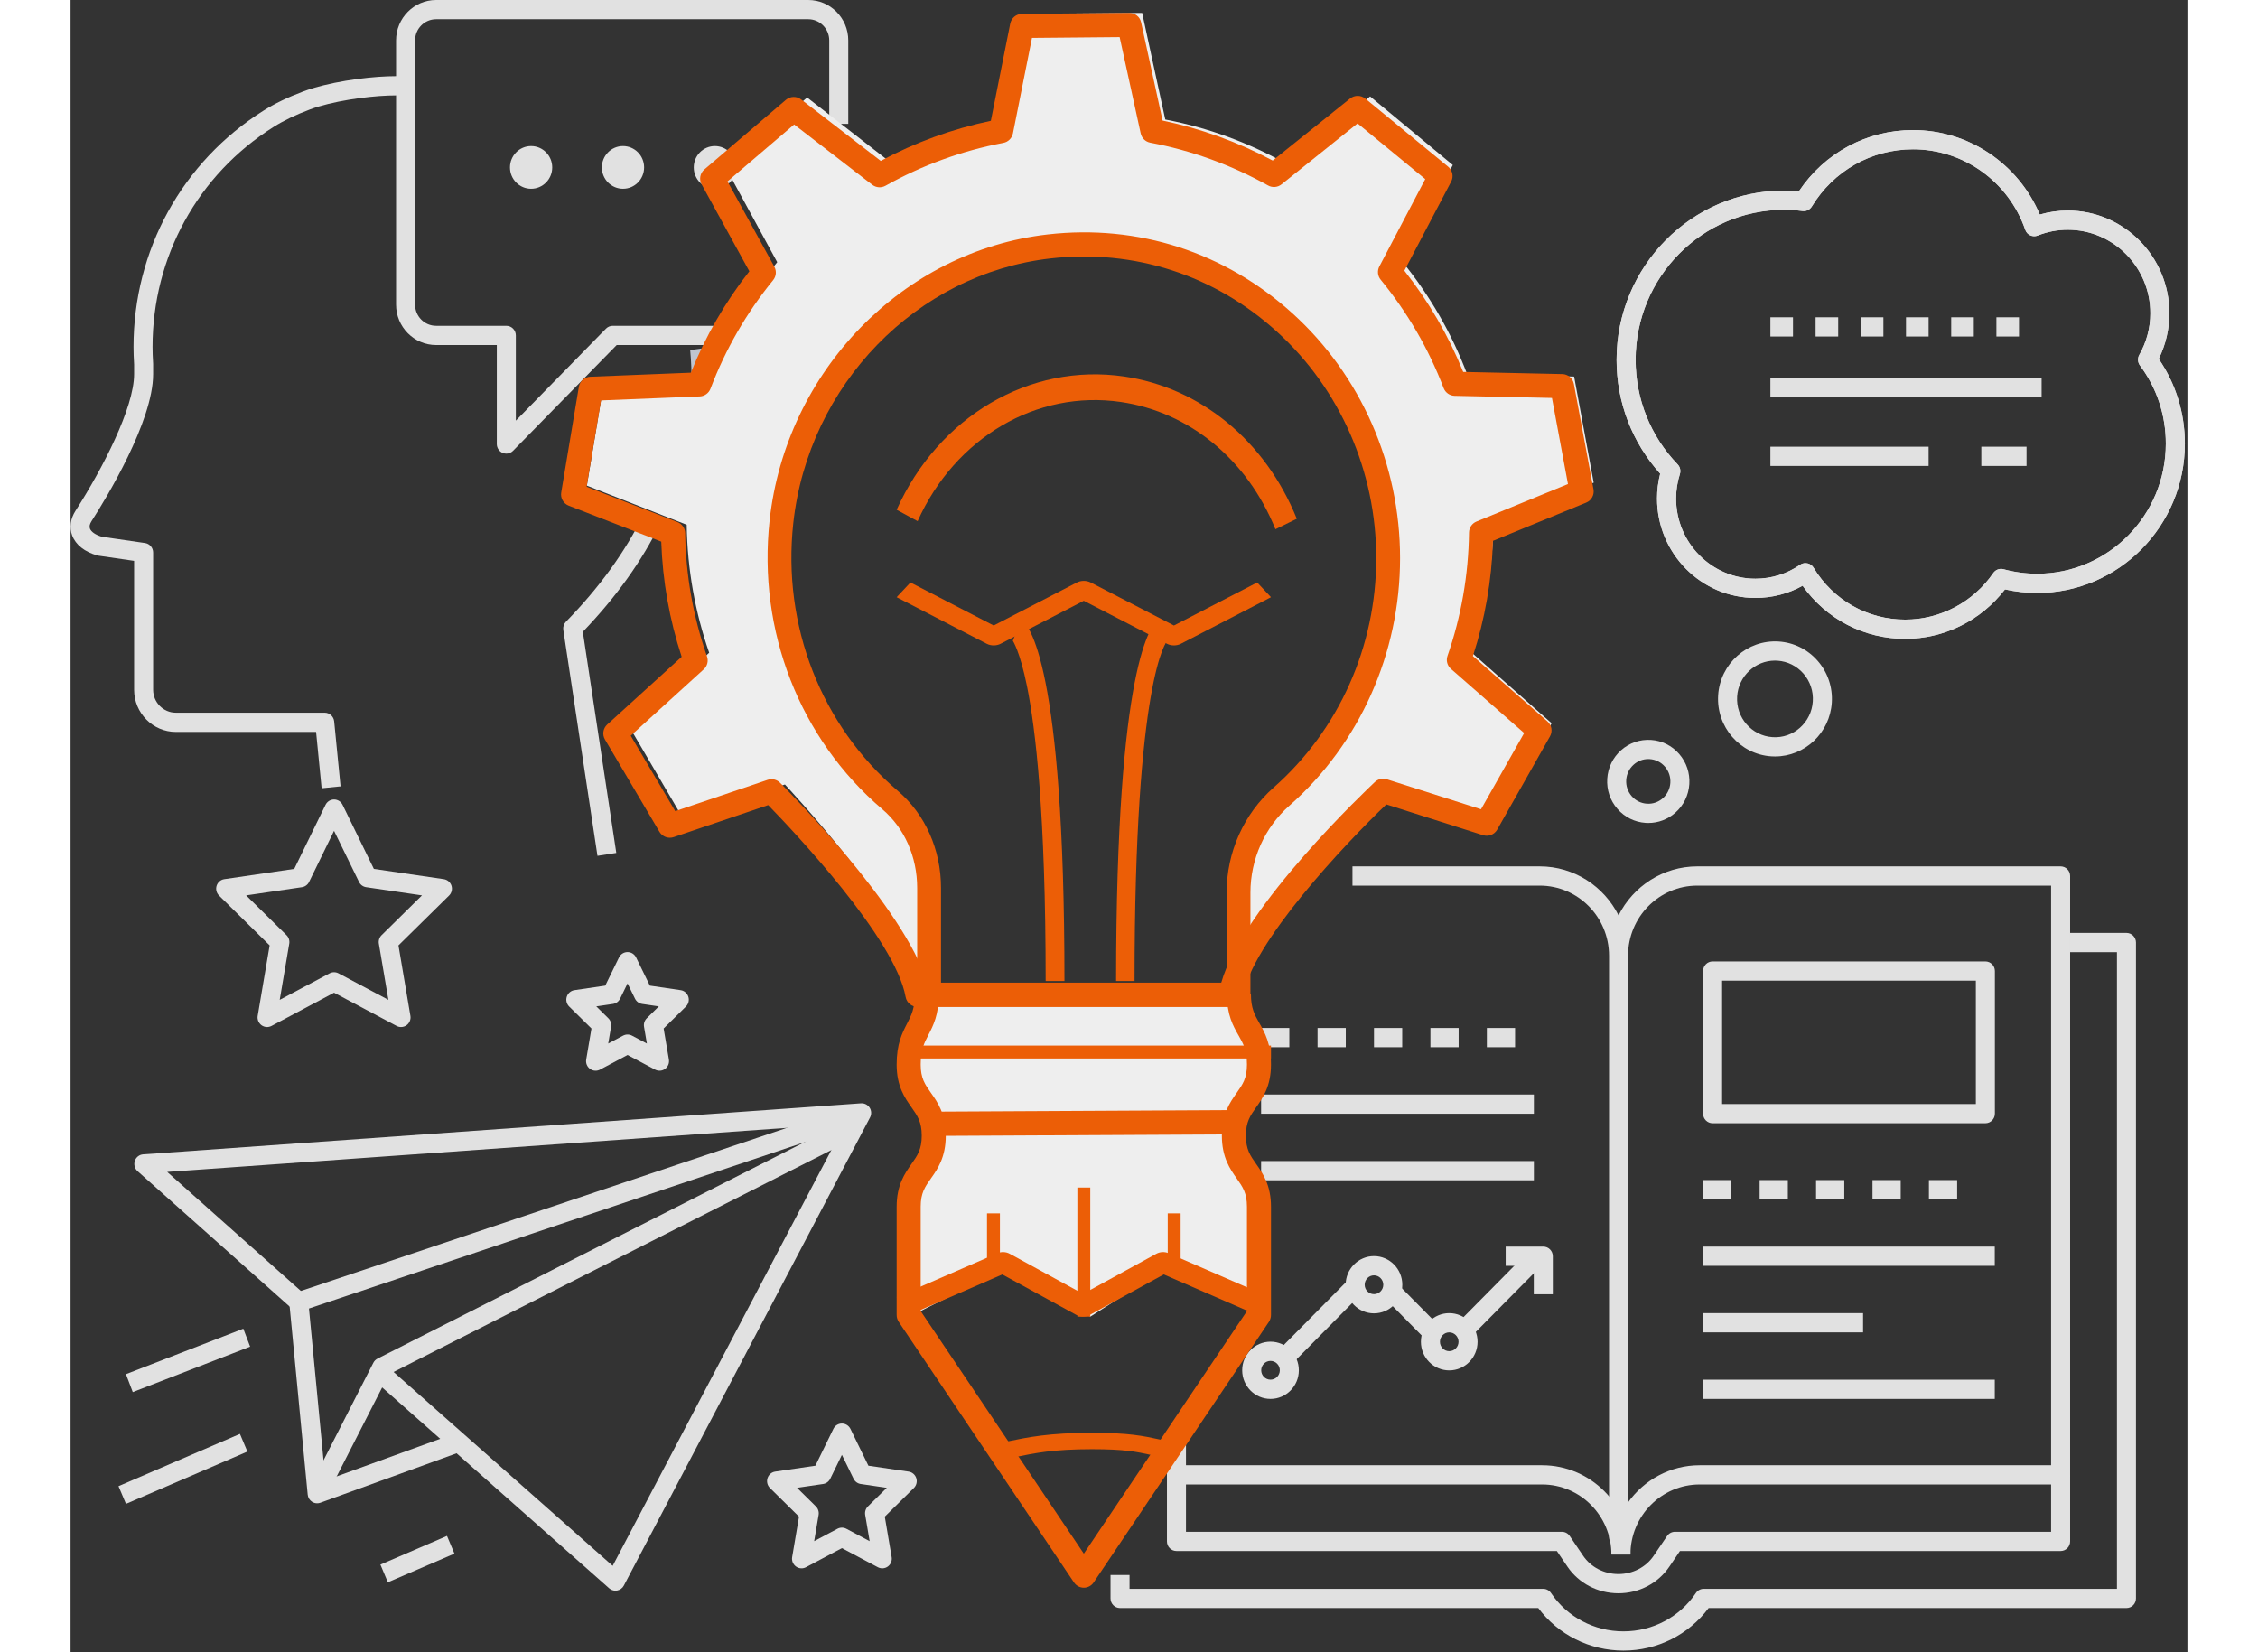  <svg xmlns="http://www.w3.org/2000/svg" width="246px" height="180px" viewBox="0 0 164 128">
                        <rect x="0" y="0" width="164" height="128" fill="#333333" stroke="none"/>
                        <g stroke="none" stroke-width="1" fill="none" fill-rule="evenodd">
                            <g fill="#E1E1E1">
                                <path
                                    d="M120.306,127.873 C117.692,127.873 115.254,126.648 113.707,124.576 L81.305,124.576 C80.898,124.576 80.568,124.243 80.568,123.831 L80.568,122.014 L82.042,122.014 L82.042,123.086 L114.085,123.086 C114.33,123.086 114.557,123.208 114.695,123.412 C115.948,125.273 118.046,126.383 120.306,126.383 C122.567,126.383 124.664,125.273 125.917,123.412 C126.055,123.208 126.283,123.086 126.527,123.086 L158.539,123.086 L158.539,73.764 L154.904,73.764 L154.904,72.274 L159.276,72.274 C159.684,72.274 160.013,72.608 160.013,73.019 L160.013,123.831 C160.013,124.243 159.684,124.576 159.276,124.576 L126.905,124.576 C125.359,126.648 122.921,127.873 120.306,127.873">
                                </path>
                                <path
                                    d="M119.916,123.432 C118.318,123.432 116.842,122.66 115.966,121.367 L115.146,120.157 L85.677,120.157 C85.27,120.157 84.94,119.824 84.94,119.413 L84.94,114.258 L86.414,114.258 L86.414,118.668 L115.535,118.668 C115.778,118.668 116.006,118.789 116.143,118.992 L117.182,120.525 C117.783,121.412 118.805,121.942 119.916,121.942 C121.026,121.942 122.048,121.412 122.648,120.525 L123.688,118.992 C123.825,118.789 124.053,118.668 124.296,118.668 L153.438,118.668 L153.438,114.258 L154.912,114.258 L154.912,119.413 C154.912,119.824 154.582,120.157 154.175,120.157 L124.684,120.157 L123.864,121.367 C122.989,122.66 121.513,123.432 119.916,123.432">
                                </path>
                                <path
                                    d="M120.847,120.427 L119.373,120.427 C119.373,117.436 116.964,115.002 114.005,115.002 L85.677,115.002 C85.27,115.002 84.94,114.669 84.94,114.258 L84.94,111.026 L86.414,111.026 L86.414,113.513 L114.005,113.513 C117.778,113.513 120.847,116.615 120.847,120.427">
                                </path>
                                <path
                                    d="M120.663,74.034 L120.663,116.39 C121.907,114.648 123.932,113.513 126.215,113.513 L153.438,113.513 L153.438,68.609 L126.031,68.609 C123.071,68.609 120.663,71.042 120.663,74.034 Z M120.847,120.427 L119.373,120.427 C119.373,120.152 119.389,119.879 119.42,119.612 C119.278,119.476 119.189,119.284 119.189,119.07 L119.189,74.034 C119.189,71.042 116.781,68.609 113.821,68.609 L99.313,68.609 L99.313,67.119 L113.821,67.119 C116.483,67.119 118.796,68.664 119.926,70.913 C121.056,68.664 123.368,67.119 126.031,67.119 L154.175,67.119 C154.582,67.119 154.912,67.453 154.912,67.864 L154.912,114.258 C154.912,114.669 154.582,115.002 154.175,115.002 L126.215,115.002 C123.255,115.002 120.847,117.436 120.847,120.427 L120.847,120.427 Z">
                                </path>
                                <polygon
                                    points="92.235 86.283 113.367 86.283 113.367 84.793 92.235 84.793">
                                </polygon>
                                <polygon
                                    points="92.235 91.437 113.367 91.437 113.367 89.948 92.235 89.948">
                                </polygon>
                                <polygon
                                    points="126.484 98.065 149.074 98.065 149.074 96.576 126.484 96.576">
                                </polygon>
                                <polygon
                                    points="126.484 103.22 138.872 103.22 138.872 101.73 126.484 101.73">
                                </polygon>
                                <polygon
                                    points="126.484 108.375 149.074 108.375 149.074 106.885 126.484 106.885">
                                </polygon>
                                <path
                                    d="M114.833,100.266 L113.359,100.266 L113.359,98.065 L111.182,98.065 L111.182,96.576 L114.096,96.576 C114.503,96.576 114.833,96.909 114.833,97.32 L114.833,100.266">
                                </path>
                                <polyline
                                    points="94.474 105.816 93.432 104.763 98.792 99.346 99.834 100.399 94.474 105.816">
                                </polyline>
                                <polyline
                                    points="105.421 104.213 101.816 100.571 102.859 99.517 106.463 103.16 105.421 104.213">
                                </polyline>
                                <polyline
                                    points="108.713 103.339 107.67 102.286 112.838 97.064 113.88 98.117 108.713 103.339">
                                </polyline>
                                <path
                                    d="M100.98,98.802 C100.583,98.802 100.259,99.128 100.259,99.53 C100.259,99.931 100.583,100.258 100.98,100.258 C101.377,100.258 101.7,99.931 101.7,99.53 C101.7,99.128 101.377,98.802 100.98,98.802 Z M100.98,101.747 C99.77,101.747 98.785,100.753 98.785,99.53 C98.785,98.307 99.77,97.312 100.98,97.312 C102.19,97.312 103.174,98.307 103.174,99.53 C103.174,100.753 102.19,101.747 100.98,101.747 L100.98,101.747 Z">
                                </path>
                                <path
                                    d="M106.809,103.22 C106.412,103.22 106.089,103.547 106.089,103.948 C106.089,104.35 106.412,104.676 106.809,104.676 C107.206,104.676 107.53,104.35 107.53,103.948 C107.53,103.547 107.206,103.22 106.809,103.22 Z M106.809,106.166 C105.599,106.166 104.615,105.171 104.615,103.948 C104.615,102.726 105.599,101.73 106.809,101.73 C108.019,101.73 109.004,102.726 109.004,103.948 C109.004,105.171 108.019,106.166 106.809,106.166 L106.809,106.166 Z">
                                </path>
                                <path
                                    d="M92.964,105.43 C92.567,105.43 92.243,105.756 92.243,106.158 C92.243,106.559 92.567,106.885 92.964,106.885 C93.361,106.885 93.684,106.559 93.684,106.158 C93.684,105.756 93.361,105.43 92.964,105.43 Z M92.964,108.375 C91.754,108.375 90.769,107.38 90.769,106.158 C90.769,104.935 91.754,103.94 92.964,103.94 C94.174,103.94 95.158,104.935 95.158,106.158 C95.158,107.38 94.174,108.375 92.964,108.375 L92.964,108.375 Z">
                                </path>
                                <path
                                    d="M127.95,85.53 L147.609,85.53 L147.609,75.973 L127.95,75.973 L127.95,85.53 Z M148.346,87.019 L127.213,87.019 C126.806,87.019 126.476,86.686 126.476,86.274 L126.476,75.228 C126.476,74.817 126.806,74.483 127.213,74.483 L148.346,74.483 C148.752,74.483 149.083,74.817 149.083,75.228 L149.083,86.274 C149.083,86.686 148.752,87.019 148.346,87.019 L148.346,87.019 Z">
                                </path>
                                <polygon
                                    points="143.973 92.91 146.159 92.91 146.159 91.421 143.973 91.421">
                                </polygon>
                                <polygon
                                    points="139.601 92.91 141.787 92.91 141.787 91.421 139.601 91.421">
                                </polygon>
                                <polygon
                                    points="135.229 92.91 137.415 92.91 137.415 91.421 135.229 91.421">
                                </polygon>
                                <polygon
                                    points="130.857 92.91 133.043 92.91 133.043 91.421 130.857 91.421">
                                </polygon>
                                <polygon
                                    points="126.484 92.91 128.67 92.91 128.67 91.421 126.484 91.421">
                                </polygon>
                                <polygon
                                    points="109.724 81.128 111.91 81.128 111.91 79.638 109.724 79.638">
                                </polygon>
                                <polygon
                                    points="105.352 81.128 107.538 81.128 107.538 79.638 105.352 79.638">
                                </polygon>
                                <polygon
                                    points="100.98 81.128 103.166 81.128 103.166 79.638 100.98 79.638">
                                </polygon>
                                <polygon
                                    points="96.608 81.128 98.794 81.128 98.794 79.638 96.608 79.638">
                                </polygon>
                                <polygon
                                    points="92.235 81.128 94.421 81.128 94.421 79.638 92.235 79.638">
                                </polygon>
                                <path
                                    d="M42.214,123.23 C42.037,123.23 41.864,123.166 41.728,123.046 L23.318,106.759 L24.289,105.638 L41.999,121.306 L60.014,87.055 L7.486,90.789 L18.163,100.295 L17.189,101.413 L5.19,90.73 C4.967,90.532 4.884,90.217 4.979,89.933 C5.074,89.648 5.329,89.449 5.626,89.428 L61.237,85.474 C61.502,85.456 61.761,85.584 61.907,85.812 C62.053,86.039 62.065,86.328 61.94,86.567 L42.865,122.835 C42.759,123.036 42.568,123.177 42.347,123.218 C42.303,123.227 42.258,123.23 42.214,123.23">
                                </path>
                                <path
                                    d="M19.105,116.461 C18.967,116.461 18.83,116.422 18.711,116.346 C18.519,116.223 18.393,116.017 18.371,115.788 L16.945,100.924 C16.912,100.578 17.12,100.255 17.446,100.145 L61.056,85.511 L61.521,86.925 L18.469,101.372 L19.747,114.692 L29.508,111.15 L30.006,112.551 L19.354,116.417 C19.273,116.447 19.189,116.461 19.105,116.461">
                                </path>
                                <path
                                    d="M19.76,116.058 L18.45,115.375 L23.457,105.575 C23.528,105.435 23.642,105.322 23.781,105.251 L60.085,86.851 L60.745,88.183 L24.656,106.474 L19.76,116.058">
                                </path>
                                <polyline
                                    points="4.292 116.505 3.714 115.134 13.122 111.085 13.7 112.455 4.292 116.505">
                                </polyline>
                                <polyline
                                    points="4.819 107.847 4.291 106.457 13.383 102.934 13.911 104.325 4.819 107.847">
                                </polyline>
                                <polyline
                                    points="24.581 122.581 24.004 121.21 29.163 118.989 29.74 120.36 24.581 122.581">
                                </polyline>
                                <path
                                    d="M122.228,58.805 C121.812,58.805 121.415,58.955 121.1,59.235 C120.756,59.541 120.551,59.963 120.521,60.424 C120.492,60.886 120.642,61.33 120.944,61.678 C121.246,62.025 121.664,62.233 122.12,62.262 C122.576,62.294 123.017,62.14 123.361,61.835 C123.704,61.53 123.91,61.108 123.939,60.647 C123.968,60.185 123.818,59.74 123.516,59.393 C123.215,59.045 122.797,58.838 122.34,58.808 C122.303,58.806 122.265,58.805 122.228,58.805 Z M122.235,63.756 C122.165,63.756 122.096,63.753 122.025,63.749 C121.176,63.693 120.399,63.307 119.837,62.661 C119.275,62.015 118.996,61.187 119.05,60.328 C119.105,59.47 119.487,58.684 120.127,58.117 C120.766,57.549 121.585,57.271 122.435,57.322 C123.284,57.377 124.062,57.763 124.623,58.409 C125.185,59.055 125.465,59.884 125.41,60.743 C125.355,61.601 124.973,62.386 124.334,62.954 C123.748,63.475 123.009,63.756 122.235,63.756 L122.235,63.756 Z">
                                </path>
                                <path
                                    d="M132.045,51.178 C130.51,51.178 129.215,52.387 129.115,53.956 C129.011,55.589 130.241,57.003 131.858,57.108 C133.475,57.221 134.873,55.97 134.977,54.337 C135.028,53.546 134.77,52.782 134.253,52.187 C133.734,51.591 133.018,51.235 132.235,51.184 C132.171,51.18 132.108,51.178 132.045,51.178 Z M132.049,58.604 C131.954,58.604 131.859,58.601 131.763,58.595 C129.336,58.437 127.488,56.313 127.644,53.859 C127.801,51.407 129.902,49.545 132.33,49.698 C133.506,49.774 134.582,50.309 135.36,51.203 C136.137,52.097 136.524,53.245 136.449,54.433 C136.298,56.789 134.353,58.604 132.049,58.604 L132.049,58.604 Z">
                                </path>
                                <path
                                    d="M134.407,43.625 C134.459,43.625 134.511,43.63 134.562,43.641 C134.759,43.684 134.93,43.806 135.036,43.98 C136.562,46.499 139.214,48.002 142.131,48.002 C144.85,48.002 147.402,46.653 148.959,44.392 C149.137,44.134 149.456,44.016 149.756,44.099 C150.604,44.33 151.478,44.447 152.355,44.447 C157.853,44.447 162.327,39.927 162.327,34.37 C162.327,32.164 161.634,30.069 160.321,28.312 C160.145,28.073 160.125,27.75 160.272,27.491 C160.831,26.509 161.128,25.396 161.128,24.27 C161.128,20.703 158.256,17.801 154.726,17.801 C153.934,17.801 153.151,17.952 152.399,18.249 C152.212,18.322 152.004,18.316 151.823,18.232 C151.64,18.148 151.5,17.992 151.435,17.801 C150.145,14.072 146.652,11.566 142.743,11.566 C139.523,11.566 136.59,13.223 134.899,16 C134.748,16.248 134.466,16.384 134.181,16.348 C133.682,16.286 133.213,16.255 132.749,16.255 C126.407,16.255 121.248,21.469 121.248,27.878 C121.248,30.918 122.405,33.795 124.505,35.977 C124.695,36.175 124.762,36.462 124.679,36.724 C124.483,37.34 124.384,37.979 124.384,38.622 C124.384,42.047 127.142,44.833 130.531,44.833 C131.772,44.833 132.969,44.46 133.991,43.754 C134.115,43.669 134.26,43.625 134.407,43.625 Z M142.131,49.492 C138.944,49.492 136.025,47.968 134.186,45.379 C133.069,45.999 131.819,46.323 130.531,46.323 C126.329,46.323 122.91,42.868 122.91,38.622 C122.91,37.973 122.991,37.327 123.153,36.698 C120.971,34.278 119.774,31.163 119.774,27.878 C119.774,20.647 125.595,14.766 132.749,14.766 C133.121,14.766 133.507,14.784 133.898,14.82 C135.892,11.841 139.164,10.076 142.743,10.076 C147.034,10.076 150.892,12.678 152.562,16.622 C153.269,16.416 153.994,16.311 154.726,16.311 C159.069,16.311 162.602,19.882 162.602,24.27 C162.602,25.494 162.317,26.706 161.777,27.804 C163.103,29.74 163.801,31.999 163.801,34.37 C163.801,40.748 158.666,45.936 152.355,45.936 C151.518,45.936 150.683,45.843 149.866,45.659 C148.016,48.069 145.161,49.492 142.131,49.492 L142.131,49.492 Z">
                                </path>
                                <polygon
                                    points="131.691 30.789 152.703 30.789 152.703 29.299 131.691 29.299">
                                </polygon>
                                <polygon
                                    points="131.691 36.097 143.948 36.097 143.948 34.608 131.691 34.608">
                                </polygon>
                                <polygon
                                    points="148.033 36.097 151.535 36.097 151.535 34.608 148.033 34.608">
                                </polygon>
                                <polygon
                                    points="149.201 26.07 150.952 26.07 150.952 24.581 149.201 24.581">
                                </polygon>
                                <polygon
                                    points="145.699 26.07 147.45 26.07 147.45 24.581 145.699 24.581">
                                </polygon>
                                <polygon
                                    points="142.197 26.07 143.948 26.07 143.948 24.581 142.197 24.581">
                                </polygon>
                                <polygon
                                    points="138.695 26.07 140.446 26.07 140.446 24.581 138.695 24.581">
                                </polygon>
                                <polygon
                                    points="135.193 26.07 136.944 26.07 136.944 24.581 135.193 24.581">
                                </polygon>
                                <polygon
                                    points="131.691 26.07 133.442 26.07 133.442 24.581 131.691 24.581">
                                </polygon>
                                <path
                                    d="M40.822,66.303 L38.175,48.803 C38.139,48.57 38.215,48.334 38.379,48.166 C40.964,45.524 42.98,42.739 44.372,39.887 L45.694,40.546 C44.28,43.444 42.26,46.268 39.687,48.946 L42.28,66.077 L40.822,66.303">
                                </path>
                                <path
                                    d="M19.45,61.068 L19.021,56.703 L8.158,56.703 C6.374,56.703 4.923,55.237 4.923,53.434 L4.923,43.45 L2.164,43.049 C2.133,43.045 2.103,43.038 2.073,43.03 C1.089,42.756 0.397,42.205 0.123,41.479 C-0.106,40.869 -0.013,40.19 0.386,39.568 C2.479,36.307 4.923,31.578 4.923,28.986 L4.923,28.239 C4.892,27.726 4.877,27.295 4.877,26.885 C4.877,19.387 8.641,12.541 14.946,8.571 C15.821,8.02 16.829,7.534 18.028,7.085 C19.936,6.37 22.748,5.979 24.563,5.915 C25.02,5.899 25.478,5.896 25.928,5.907 L25.893,7.396 C25.472,7.386 25.042,7.388 24.614,7.403 C22.86,7.466 20.218,7.853 18.564,8.472 C17.436,8.895 16.515,9.338 15.726,9.835 C9.856,13.531 6.351,19.905 6.351,26.885 C6.351,27.269 6.365,27.678 6.396,28.17 C6.397,28.185 6.397,28.2 6.397,28.216 L6.397,28.986 C6.397,32.654 2.743,38.633 1.623,40.378 C1.482,40.598 1.441,40.79 1.501,40.95 C1.597,41.205 1.94,41.44 2.422,41.582 L5.765,42.068 C6.128,42.121 6.397,42.435 6.397,42.805 L6.397,53.434 C6.397,54.415 7.187,55.213 8.158,55.213 L19.688,55.213 C20.067,55.213 20.384,55.503 20.422,55.884 L20.917,60.92 L19.45,61.068">
                                </path>
                                <path
                                    d="M33.758,35.144 C33.664,35.144 33.569,35.125 33.478,35.088 C33.202,34.973 33.022,34.701 33.022,34.399 L33.022,26.73 L28.316,26.73 C26.607,26.73 25.217,25.325 25.217,23.598 L25.217,3.132 C25.217,1.405 26.607,0 28.316,0 L57.153,0 C58.862,0 60.252,1.405 60.252,3.132 L60.252,9.594 L58.778,9.594 L58.778,3.132 C58.778,2.227 58.049,1.49 57.153,1.49 L28.316,1.49 C27.42,1.49 26.691,2.227 26.691,3.132 L26.691,23.598 C26.691,24.504 27.42,25.24 28.316,25.24 L33.759,25.24 C34.166,25.24 34.496,25.574 34.496,25.985 L34.496,32.588 L41.48,25.461 C41.618,25.32 41.807,25.24 42.004,25.24 L51.13,25.24 L51.13,26.73 L42.311,26.73 L34.282,34.923 C34.141,35.067 33.951,35.144 33.758,35.144">
                                </path>
                                <path
                                    d="M37.316,12.969 C37.316,13.883 36.584,14.623 35.68,14.623 C34.776,14.623 34.043,13.883 34.043,12.969 C34.043,12.056 34.776,11.316 35.68,11.316 C36.584,11.316 37.316,12.056 37.316,12.969">
                                </path>
                                <path
                                    d="M44.435,12.969 C44.435,13.883 43.703,14.623 42.799,14.623 C41.895,14.623 41.162,13.883 41.162,12.969 C41.162,12.056 41.895,11.316 42.799,11.316 C43.703,11.316 44.435,12.056 44.435,12.969">
                                </path>
                                <path
                                    d="M51.554,12.969 C51.554,13.883 50.822,14.623 49.918,14.623 C49.014,14.623 48.281,13.883 48.281,12.969 C48.281,12.056 49.014,11.316 49.918,11.316 C50.822,11.316 51.554,12.056 51.554,12.969">
                                </path>
                                <path
                                    d="M20.413,75.319 C20.531,75.319 20.648,75.347 20.756,75.404 L24.623,77.459 L23.884,73.107 C23.843,72.865 23.923,72.619 24.097,72.448 L27.225,69.366 L22.901,68.731 C22.662,68.696 22.454,68.544 22.347,68.323 L20.413,64.365 L18.479,68.323 C18.372,68.544 18.165,68.696 17.924,68.731 L13.601,69.366 L16.73,72.448 C16.903,72.619 16.983,72.865 16.942,73.107 L16.203,77.459 L20.07,75.404 C20.177,75.347 20.295,75.319 20.413,75.319 Z M25.602,79.565 C25.485,79.565 25.367,79.537 25.259,79.48 L20.413,76.905 L15.567,79.48 C15.319,79.611 15.018,79.59 14.791,79.423 C14.564,79.256 14.45,78.974 14.497,78.695 L15.423,73.241 L11.502,69.379 C11.302,69.181 11.229,68.885 11.316,68.616 C11.403,68.346 11.633,68.149 11.911,68.109 L17.329,67.313 L19.752,62.352 C19.876,62.098 20.133,61.936 20.413,61.936 C20.694,61.936 20.95,62.098 21.074,62.352 L23.497,67.313 L28.915,68.109 C29.193,68.149 29.423,68.346 29.51,68.616 C29.596,68.885 29.524,69.181 29.323,69.379 L25.403,73.241 L26.328,78.695 C26.376,78.974 26.262,79.256 26.035,79.423 C25.907,79.517 25.755,79.565 25.602,79.565 L25.602,79.565 Z">
                                </path>
                                <path
                                    d="M43.152,80.145 C43.27,80.145 43.388,80.173 43.495,80.23 L44.65,80.843 L44.429,79.544 C44.388,79.303 44.468,79.056 44.641,78.885 L45.575,77.965 L44.284,77.775 C44.044,77.74 43.837,77.587 43.729,77.367 L43.152,76.185 L42.575,77.367 C42.467,77.587 42.26,77.74 42.02,77.775 L40.729,77.965 L41.663,78.885 C41.837,79.056 41.916,79.303 41.875,79.544 L41.654,80.843 L42.809,80.23 C42.917,80.173 43.034,80.145 43.152,80.145 Z M40.675,82.949 C40.523,82.949 40.371,82.902 40.242,82.807 C40.015,82.641 39.902,82.358 39.949,82.079 L40.357,79.678 L38.631,77.978 C38.429,77.78 38.357,77.484 38.444,77.214 C38.531,76.945 38.761,76.748 39.039,76.708 L41.424,76.357 L42.491,74.173 C42.615,73.919 42.872,73.758 43.152,73.758 C43.432,73.758 43.689,73.919 43.813,74.173 L44.88,76.357 L47.265,76.708 C47.543,76.748 47.773,76.945 47.86,77.214 C47.947,77.484 47.875,77.78 47.674,77.978 L45.948,79.678 L46.355,82.079 C46.403,82.358 46.289,82.641 46.062,82.807 C45.835,82.974 45.534,82.996 45.286,82.864 L43.152,81.731 L41.019,82.864 C40.911,82.921 40.793,82.949 40.675,82.949 L40.675,82.949 Z">
                                </path>
                                <path
                                    d="M59.759,118.348 C59.877,118.348 59.994,118.376 60.102,118.433 L61.908,119.393 L61.563,117.36 C61.522,117.119 61.601,116.872 61.775,116.701 L63.236,115.262 L61.217,114.965 C60.977,114.93 60.769,114.778 60.662,114.558 L59.759,112.709 L58.856,114.558 C58.748,114.778 58.541,114.93 58.301,114.965 L56.282,115.262 L57.743,116.701 C57.916,116.872 57.996,117.119 57.955,117.36 L57.61,119.393 L59.416,118.433 C59.523,118.376 59.641,118.348 59.759,118.348 Z M56.631,121.499 C56.478,121.499 56.326,121.451 56.198,121.357 C55.971,121.19 55.857,120.907 55.904,120.629 L56.436,117.495 L54.183,115.275 C53.982,115.077 53.91,114.781 53.997,114.512 C54.083,114.242 54.314,114.045 54.592,114.005 L57.705,113.548 L59.098,110.696 C59.222,110.442 59.478,110.281 59.759,110.281 C60.039,110.281 60.295,110.442 60.42,110.696 L61.812,113.548 L64.926,114.005 C65.203,114.045 65.434,114.242 65.521,114.512 C65.607,114.781 65.535,115.077 65.334,115.275 L63.081,117.495 L63.613,120.629 C63.661,120.907 63.547,121.19 63.32,121.357 C63.093,121.523 62.792,121.545 62.544,121.414 L59.759,119.934 L56.974,121.414 C56.866,121.471 56.748,121.499 56.631,121.499 L56.631,121.499 Z">
                                </path>
                                <path
                                    d="M134.407,43.625 C134.459,43.625 134.511,43.63 134.562,43.641 C134.759,43.684 134.93,43.806 135.036,43.98 C136.562,46.499 139.214,48.002 142.131,48.002 C144.85,48.002 147.402,46.653 148.959,44.392 C149.137,44.134 149.456,44.016 149.756,44.099 C150.604,44.33 151.478,44.447 152.355,44.447 C157.853,44.447 162.327,39.927 162.327,34.37 C162.327,32.164 161.634,30.069 160.321,28.312 C160.145,28.073 160.125,27.75 160.272,27.491 C160.831,26.509 161.128,25.396 161.128,24.27 C161.128,20.703 158.256,17.801 154.726,17.801 C153.934,17.801 153.151,17.952 152.399,18.249 C152.212,18.322 152.004,18.316 151.823,18.232 C151.64,18.148 151.5,17.992 151.435,17.801 C150.145,14.072 146.652,11.566 142.743,11.566 C139.523,11.566 136.59,13.223 134.899,16 C134.748,16.248 134.466,16.384 134.181,16.348 C133.682,16.286 133.213,16.255 132.749,16.255 C126.407,16.255 121.248,21.469 121.248,27.878 C121.248,30.918 122.405,33.795 124.505,35.977 C124.695,36.175 124.762,36.462 124.679,36.724 C124.483,37.34 124.384,37.979 124.384,38.622 C124.384,42.047 127.142,44.833 130.531,44.833 C131.772,44.833 132.969,44.46 133.991,43.754 C134.115,43.669 134.26,43.625 134.407,43.625 Z M142.131,49.492 C138.944,49.492 136.025,47.968 134.186,45.379 C133.069,45.999 131.819,46.323 130.531,46.323 C126.329,46.323 122.91,42.868 122.91,38.622 C122.91,37.973 122.991,37.327 123.153,36.698 C120.971,34.278 119.774,31.163 119.774,27.878 C119.774,20.647 125.595,14.766 132.749,14.766 C133.121,14.766 133.507,14.784 133.898,14.82 C135.892,11.841 139.164,10.076 142.743,10.076 C147.034,10.076 150.892,12.678 152.562,16.622 C153.269,16.416 153.994,16.311 154.726,16.311 C159.069,16.311 162.602,19.882 162.602,24.27 C162.602,25.494 162.317,26.706 161.777,27.804 C163.103,29.74 163.801,31.999 163.801,34.37 C163.801,40.748 158.666,45.936 152.355,45.936 C151.518,45.936 150.683,45.843 149.866,45.659 C148.016,48.069 145.161,49.492 142.131,49.492 L142.131,49.492 Z">
                                </path>
                            </g>
                            <path
                                d="M48.884,32 L48,31.892 C48.063,31.173 48.1,30.46 48.109,29.771 C48.121,28.861 48.085,27.969 48.003,27.119 L48.886,27 C48.973,27.894 49.01,28.832 48.998,29.788 C48.988,30.507 48.95,31.251 48.884,32"
                                fill="#BFC5D0"></path>
                            <path
                                d="M110.224,40.605 L118,37.39 L116.484,29.173 L108.198,28.99 C106.993,25.803 105.286,22.869 103.181,20.277 L107.084,12.783 L100.68,7.47 L94.207,12.701 C91.323,11.077 88.161,9.896 84.81,9.259 L83.019,1 L74.723,1.077 L73.102,9.275 C69.748,9.919 66.585,11.094 63.706,12.722 L57.065,7.554 L50.758,12.985 L54.747,20.312 C52.645,22.909 50.954,25.852 49.754,29.038 L41.365,29.379 L40,37.623 L47.734,40.654 C47.784,44.127 48.397,47.459 49.476,50.569 L43.267,56.263 L47.482,63.461 L55.344,60.775 C55.344,60.775 64.294,70.299 66.093,76 L66.093,66.549 L64.929,63.1 L60.006,59.143 L56.337,52.087 L54.212,43.032 L56.186,34.447 L61.28,25.642 L68.037,20.646 L75.139,18.759 L83.561,19.334 L92.206,22.769 L99.284,31.469 L102.445,41.44 L101.511,48.763 L98.832,55.506 L93.18,62.208 L90.48,66.043 L90.48,75.936 C92.109,70.185 102.652,60.736 102.652,60.736 L110.658,63.307 L114.741,56.031 L108.508,50.524 C109.583,47.409 110.18,44.073 110.224,40.605"
                                fill="#EEEEEE"></path>
                            <path
                                d="M85.199,98.052 L79.004,102 L72.804,98.052 L65,102 L65,101.979 C65,101.979 65,97.249 65,93.68 C65,90.952 67.005,90.952 67.005,88.224 C67.005,85.497 65,85.497 65,82.771 C65,80.047 66.321,79.87 66.321,77.146 L90.489,77 C90.489,79.724 92.239,79.958 92.239,82.682 C92.239,85.408 90.255,85.35 90.255,88.077 C90.255,90.805 92.235,90.56 92.235,93.289 C92.235,96.017 92.239,101.685 92.239,101.685 L93,102 L85.199,98.052 Z"
                                fill="#EEEEEE"></path>
                            <path
                                d="M78.5,123 C78.194,123 77.907,122.846 77.734,122.587 L64.165,102.411 C64.057,102.251 64,102.062 64,101.868 L64,93.488 C64,91.801 64.637,90.899 65.148,90.173 C65.61,89.519 65.943,89.046 65.943,87.978 C65.943,86.911 65.61,86.439 65.149,85.785 C64.637,85.06 64,84.158 64,82.472 C64,80.859 64.431,80.025 64.811,79.289 C65.143,78.646 65.405,78.138 65.405,77 L67.267,77 C67.267,78.613 66.837,79.447 66.456,80.183 C66.124,80.826 65.862,81.334 65.862,82.472 C65.862,83.539 66.195,84.011 66.657,84.665 C67.169,85.39 67.806,86.292 67.806,87.978 C67.806,89.665 67.169,90.568 66.657,91.293 C66.196,91.947 65.862,92.42 65.862,93.488 L65.862,101.571 L78.5,120.363 L91.138,101.571 L91.138,93.488 C91.138,92.42 90.804,91.947 90.343,91.293 C89.831,90.568 89.194,89.665 89.194,87.978 C89.194,86.292 89.831,85.39 90.343,84.665 C90.804,84.011 91.138,83.539 91.138,82.472 C91.138,81.356 90.852,80.854 90.489,80.218 C90.065,79.476 89.584,78.635 89.584,77 L91.446,77 C91.446,78.116 91.733,78.618 92.096,79.253 C92.52,79.996 93,80.837 93,82.472 C93,84.158 92.363,85.06 91.851,85.785 C91.39,86.439 91.057,86.911 91.057,87.978 C91.057,89.046 91.39,89.519 91.851,90.173 C92.363,90.899 93,91.801 93,93.488 L93,101.868 C93,102.062 92.943,102.251 92.835,102.411 L79.266,122.587 C79.093,122.846 78.806,123 78.5,123"
                                fill="#ec5e06" class="primary-fill-color"></path>
                            <polygon fill="#ec5e06" class="primary-fill-color" points="65 82 93 82 93 81 65 81">
                            </polygon>
                            <polyline fill="#ec5e06" class="primary-fill-color"
                                points="67.01 88 67 86.12 89.99 86 90 87.88 67.01 88"></polyline>
                            <path
                                d="M78.441,102 C78.262,102 78.083,101.957 77.925,101.871 L72.186,98.732 L64.869,101.911 L64,100.481 L71.806,97.089 C72.108,96.958 72.471,96.973 72.757,97.129 L78.441,100.238 L84.121,97.129 C84.406,96.973 84.769,96.958 85.072,97.089 L92,100.101 L91.13,101.531 L84.692,98.732 L78.958,101.871 C78.801,101.957 78.621,102 78.441,102"
                                fill="#ec5e06" class="primary-fill-color"></path>
                            <path
                                d="M66.351,76.133 L89.145,76.133 C90.827,70.206 100.618,60.986 101.052,60.579 C101.299,60.348 101.652,60.268 101.976,60.371 L109.271,62.694 L112.613,56.789 L106.941,51.82 C106.655,51.569 106.55,51.171 106.675,50.812 C107.738,47.756 108.299,44.54 108.341,41.255 C108.346,40.881 108.574,40.545 108.921,40.403 L116.007,37.499 L114.767,30.83 L107.226,30.665 C106.846,30.656 106.509,30.419 106.373,30.063 C105.217,27.031 103.576,24.207 101.498,21.669 C101.261,21.38 101.22,20.976 101.394,20.645 L104.951,13.874 L99.708,9.562 L93.817,14.282 C93.52,14.52 93.108,14.555 92.776,14.369 C89.915,12.772 86.843,11.656 83.646,11.054 C83.278,10.984 82.986,10.702 82.906,10.335 L81.275,2.874 L74.484,2.936 L73.009,10.335 C72.934,10.707 72.641,10.998 72.267,11.069 C69.047,11.681 65.976,12.798 63.138,14.389 C62.811,14.573 62.406,14.543 62.109,14.314 L56.058,9.646 L50.896,14.053 L54.526,20.664 C54.709,20.998 54.672,21.408 54.431,21.703 C52.372,24.226 50.74,27.054 49.579,30.11 C49.447,30.46 49.117,30.697 48.743,30.712 L41.099,31.021 L39.982,37.711 L47.021,40.445 C47.375,40.583 47.611,40.922 47.616,41.302 C47.664,44.567 48.234,47.781 49.309,50.856 C49.432,51.209 49.332,51.602 49.055,51.854 L43.398,56.997 L46.848,62.839 L54.004,60.415 C54.341,60.3 54.712,60.387 54.964,60.638 C55.375,61.048 64.647,70.334 66.351,76.133 Z M89.89,78 L65.614,78 C65.162,78 64.774,77.676 64.694,77.232 C63.878,72.693 55.944,64.319 54.048,62.372 L46.729,64.851 C46.31,64.994 45.849,64.822 45.624,64.441 L41.402,57.292 C41.177,56.911 41.251,56.425 41.578,56.128 L47.345,50.884 C46.397,47.999 45.866,45.002 45.763,41.96 L38.596,39.175 C38.183,39.015 37.94,38.588 38.013,38.152 L39.38,29.965 C39.453,29.529 39.822,29.204 40.264,29.186 L48.057,28.871 C49.192,26.044 50.713,23.407 52.588,21.017 L48.891,14.285 C48.678,13.898 48.767,13.414 49.104,13.127 L55.421,7.734 C55.757,7.446 56.249,7.434 56.599,7.704 L62.768,12.463 C65.444,11.03 68.307,9.988 71.297,9.359 L72.799,1.828 C72.885,1.394 73.264,1.08 73.707,1.076 L82.017,1 C82.474,1 82.845,1.302 82.939,1.734 L84.602,9.34 C87.574,9.96 90.438,11 93.133,12.437 L99.131,7.631 C99.476,7.355 99.968,7.358 100.31,7.639 L106.726,12.915 C107.067,13.196 107.165,13.678 106.959,14.069 L103.333,20.971 C105.225,23.371 106.755,26.003 107.89,28.812 L115.567,28.98 C116.01,28.99 116.385,29.308 116.466,29.743 L117.984,37.903 C118.065,38.338 117.83,38.77 117.42,38.938 L110.197,41.899 C110.1,44.956 109.578,47.954 108.642,50.827 L114.417,55.886 C114.75,56.178 114.832,56.662 114.614,57.047 L110.525,64.273 C110.307,64.657 109.849,64.837 109.428,64.703 L101.934,62.317 C98.723,65.393 91.491,73.055 90.812,77.216 C90.739,77.668 90.348,78 89.89,78 L89.89,78 Z"
                                fill="#ec5e06" class="primary-fill-color"></path>
                            <polygon fill="#ec5e06" class="primary-fill-color" points="71 98 72 98 72 94 71 94">
                            </polygon>
                            <polygon fill="#ec5e06" class="primary-fill-color" points="85 98 86 98 86 94 85 94">
                            </polygon>
                            <polygon fill="#ec5e06" class="primary-fill-color" points="78 102 79 102 79 92 78 92">
                            </polygon>
                            <path
                                d="M72.613,113 L72,111.791 C72.176,111.755 72.35,111.719 72.524,111.683 C74.144,111.347 75.819,111 79.123,111 C82.003,111 83.114,111.242 84.4,111.523 C84.592,111.565 84.789,111.608 85,111.651 L84.373,112.858 C84.152,112.812 83.945,112.767 83.744,112.723 C82.537,112.46 81.665,112.27 79.123,112.27 C76.141,112.27 74.688,112.571 73.151,112.89 C72.972,112.927 72.794,112.964 72.613,113"
                                fill="#ec5e06" class="primary-fill-color"></path>
                            <path
                                d="M67.436,76.128 L89.561,76.128 L89.561,69.163 C89.561,66.024 90.893,63.051 93.214,61.003 C98.26,56.553 101.154,50.079 101.154,43.242 C101.154,36.522 98.345,30.122 93.446,25.682 C88.607,21.296 82.381,19.284 75.916,20.022 C65.54,21.204 57.161,29.827 55.992,40.526 C55.126,48.456 58.15,56.208 64.081,61.261 C66.213,63.078 67.436,65.823 67.436,68.793 L67.436,76.128 Z M90.484,78 L66.513,78 C66.003,78 65.59,77.581 65.59,77.064 L65.59,68.793 C65.59,66.377 64.607,64.154 62.893,62.694 C56.489,57.238 53.223,48.873 54.157,40.32 C55.42,28.759 64.484,19.44 75.71,18.162 C82.705,17.363 89.44,19.541 94.677,24.287 C99.966,29.081 103,35.99 103,43.242 C103,50.621 99.875,57.61 94.425,62.415 C92.507,64.107 91.407,66.566 91.407,69.163 L91.407,77.064 C91.407,77.581 90.994,78 90.484,78 L90.484,78 Z"
                                fill="#ec5e06" class="primary-fill-color"></path>
                            <path
                                d="M85.481,50 C85.295,50 85.108,49.958 84.947,49.876 L78.497,46.542 L72.051,49.875 C71.729,50.041 71.303,50.041 70.982,49.875 L64,46.266 L65.068,45.125 L71.516,48.458 L77.962,45.125 C78.283,44.958 78.709,44.959 79.03,45.124 L85.481,48.458 L91.932,45.124 L93,46.266 L86.015,49.876 C85.855,49.958 85.668,50 85.481,50"
                                fill="#ec5e06" class="primary-fill-color"></path>
                            <path
                                d="M77,76 L75.544,76 C75.544,63.012 74.755,56.399 74.093,53.139 C73.55,50.462 73.004,49.643 73,49.641 L73.65,48 C74.21,48.352 77,51.354 77,76"
                                fill="#ec5e06" class="primary-fill-color"></path>
                            <path
                                d="M82.429,76 L81,76 C81,51.354 83.739,48.352 84.288,48 L84.927,49.641 C84.976,49.609 85,49.584 85,49.584 C84.895,49.694 82.429,52.548 82.429,76"
                                fill="#ec5e06" class="primary-fill-color"></path>
                            <path
                                d="M93.344,41 C91.16,35.602 86.682,31.917 81.364,31.141 C74.856,30.189 68.53,33.902 65.625,40.375 L64,39.492 C67.249,32.253 74.321,28.105 81.603,29.164 C87.549,30.031 92.558,34.153 95,40.189 L93.344,41"
                                fill="#ec5e06" class="primary-fill-color"></path>
                        </g>
                    </svg>